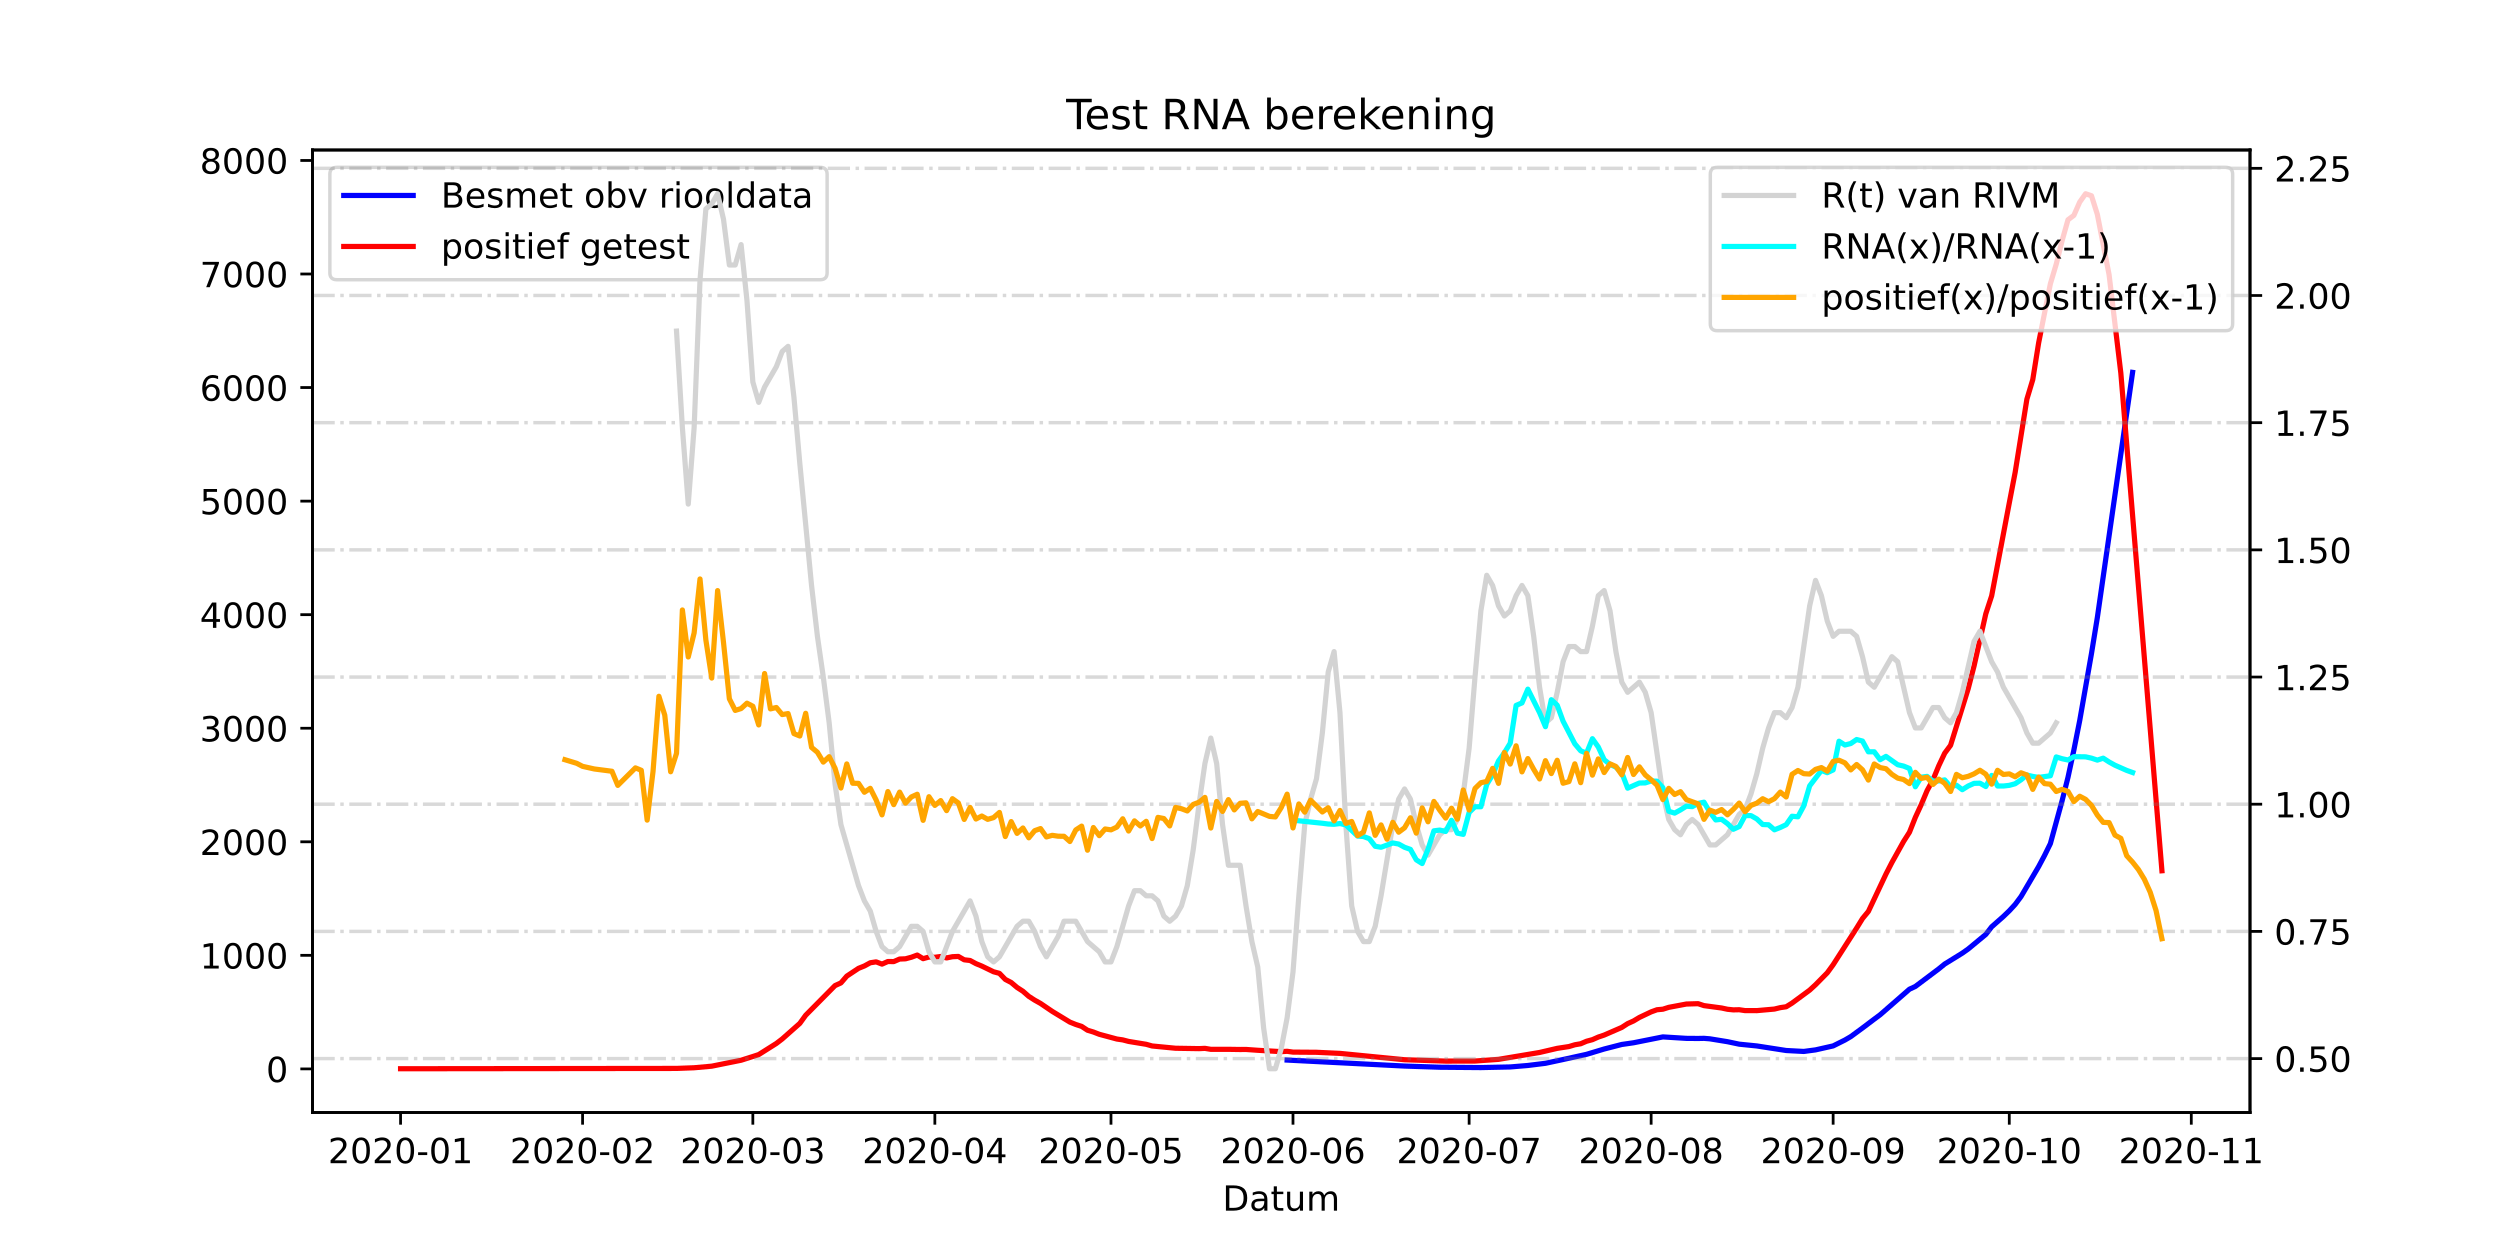 <?xml version="1.0" encoding="utf-8" standalone="no"?>
<!DOCTYPE svg PUBLIC "-//W3C//DTD SVG 1.1//EN"
  "http://www.w3.org/Graphics/SVG/1.1/DTD/svg11.dtd">
<!-- Created with matplotlib (https://matplotlib.org/) -->
<svg height="360pt" version="1.1" viewBox="0 0 720 360" width="720pt" xmlns="http://www.w3.org/2000/svg" xmlns:xlink="http://www.w3.org/1999/xlink">
 <defs>
  <style type="text/css">*{stroke-linecap:butt;stroke-linejoin:round;}</style>
 </defs>
 <g id="figure_1">
  <g id="patch_1">
   <path d="M 0 360 
L 720 360 
L 720 0 
L 0 0 
z
" style="fill:#ffffff;"/>
  </g>
  <g id="axes_1">
   <g id="patch_2">
    <path d="M 90 320.4 
L 648 320.4 
L 648 43.2 
L 90 43.2 
z
" style="fill:#ffffff;"/>
   </g>
   <g id="matplotlib.axis_1">
    <g id="xtick_1">
     <g id="line2d_1">
      <defs>
       <path d="M 0 0 
L 0 3.5 
" id="m1cd07c098f" style="stroke:#000000;stroke-width:0.8;"/>
      </defs>
      <g>
       <use style="stroke:#000000;stroke-width:0.8;" x="115.364" xlink:href="#m1cd07c098f" y="320.4"/>
      </g>
     </g>
     <g id="text_1">
      <!-- 2020-01 -->
      <g transform="translate(94.472 334.998)scale(0.1 -0.1)">
       <defs>
        <path d="M 19.188 8.297 
L 53.609 8.297 
L 53.609 0 
L 7.328 0 
L 7.328 8.297 
Q 12.938 14.109 22.625 23.891 
Q 32.328 33.688 34.812 36.531 
Q 39.547 41.844 41.422 45.531 
Q 43.312 49.219 43.312 52.781 
Q 43.312 58.594 39.234 62.25 
Q 35.156 65.922 28.609 65.922 
Q 23.969 65.922 18.812 64.312 
Q 13.672 62.703 7.812 59.422 
L 7.812 69.391 
Q 13.766 71.781 18.938 73 
Q 24.125 74.219 28.422 74.219 
Q 39.75 74.219 46.484 68.547 
Q 53.219 62.891 53.219 53.422 
Q 53.219 48.922 51.531 44.891 
Q 49.859 40.875 45.406 35.406 
Q 44.188 33.984 37.641 27.219 
Q 31.109 20.453 19.188 8.297 
z
" id="DejaVuSans-50"/>
        <path d="M 31.781 66.406 
Q 24.172 66.406 20.328 58.906 
Q 16.5 51.422 16.5 36.375 
Q 16.5 21.391 20.328 13.891 
Q 24.172 6.391 31.781 6.391 
Q 39.453 6.391 43.281 13.891 
Q 47.125 21.391 47.125 36.375 
Q 47.125 51.422 43.281 58.906 
Q 39.453 66.406 31.781 66.406 
z
M 31.781 74.219 
Q 44.047 74.219 50.516 64.516 
Q 56.984 54.828 56.984 36.375 
Q 56.984 17.969 50.516 8.266 
Q 44.047 -1.422 31.781 -1.422 
Q 19.531 -1.422 13.062 8.266 
Q 6.594 17.969 6.594 36.375 
Q 6.594 54.828 13.062 64.516 
Q 19.531 74.219 31.781 74.219 
z
" id="DejaVuSans-48"/>
        <path d="M 4.891 31.391 
L 31.203 31.391 
L 31.203 23.391 
L 4.891 23.391 
z
" id="DejaVuSans-45"/>
        <path d="M 12.406 8.297 
L 28.516 8.297 
L 28.516 63.922 
L 10.984 60.406 
L 10.984 69.391 
L 28.422 72.906 
L 38.281 72.906 
L 38.281 8.297 
L 54.391 8.297 
L 54.391 0 
L 12.406 0 
z
" id="DejaVuSans-49"/>
       </defs>
       <use xlink:href="#DejaVuSans-50"/>
       <use x="63.623" xlink:href="#DejaVuSans-48"/>
       <use x="127.246" xlink:href="#DejaVuSans-50"/>
       <use x="190.869" xlink:href="#DejaVuSans-48"/>
       <use x="254.492" xlink:href="#DejaVuSans-45"/>
       <use x="290.576" xlink:href="#DejaVuSans-48"/>
       <use x="354.199" xlink:href="#DejaVuSans-49"/>
      </g>
     </g>
    </g>
    <g id="xtick_2">
     <g id="line2d_2">
      <g>
       <use style="stroke:#000000;stroke-width:0.8;" x="167.782" xlink:href="#m1cd07c098f" y="320.4"/>
      </g>
     </g>
     <g id="text_2">
      <!-- 2020-02 -->
      <g transform="translate(146.89 334.998)scale(0.1 -0.1)">
       <use xlink:href="#DejaVuSans-50"/>
       <use x="63.623" xlink:href="#DejaVuSans-48"/>
       <use x="127.246" xlink:href="#DejaVuSans-50"/>
       <use x="190.869" xlink:href="#DejaVuSans-48"/>
       <use x="254.492" xlink:href="#DejaVuSans-45"/>
       <use x="290.576" xlink:href="#DejaVuSans-48"/>
       <use x="354.199" xlink:href="#DejaVuSans-50"/>
      </g>
     </g>
    </g>
    <g id="xtick_3">
     <g id="line2d_3">
      <g>
       <use style="stroke:#000000;stroke-width:0.8;" x="216.818" xlink:href="#m1cd07c098f" y="320.4"/>
      </g>
     </g>
     <g id="text_3">
      <!-- 2020-03 -->
      <g transform="translate(195.927 334.998)scale(0.1 -0.1)">
       <defs>
        <path d="M 40.578 39.312 
Q 47.656 37.797 51.625 33 
Q 55.609 28.219 55.609 21.188 
Q 55.609 10.406 48.188 4.484 
Q 40.766 -1.422 27.094 -1.422 
Q 22.516 -1.422 17.656 -0.516 
Q 12.797 0.391 7.625 2.203 
L 7.625 11.719 
Q 11.719 9.328 16.594 8.109 
Q 21.484 6.891 26.812 6.891 
Q 36.078 6.891 40.938 10.547 
Q 45.797 14.203 45.797 21.188 
Q 45.797 27.641 41.281 31.266 
Q 36.766 34.906 28.719 34.906 
L 20.219 34.906 
L 20.219 43.016 
L 29.109 43.016 
Q 36.375 43.016 40.234 45.922 
Q 44.094 48.828 44.094 54.297 
Q 44.094 59.906 40.109 62.906 
Q 36.141 65.922 28.719 65.922 
Q 24.656 65.922 20.016 65.031 
Q 15.375 64.156 9.812 62.312 
L 9.812 71.094 
Q 15.438 72.656 20.344 73.438 
Q 25.25 74.219 29.594 74.219 
Q 40.828 74.219 47.359 69.109 
Q 53.906 64.016 53.906 55.328 
Q 53.906 49.266 50.438 45.094 
Q 46.969 40.922 40.578 39.312 
z
" id="DejaVuSans-51"/>
       </defs>
       <use xlink:href="#DejaVuSans-50"/>
       <use x="63.623" xlink:href="#DejaVuSans-48"/>
       <use x="127.246" xlink:href="#DejaVuSans-50"/>
       <use x="190.869" xlink:href="#DejaVuSans-48"/>
       <use x="254.492" xlink:href="#DejaVuSans-45"/>
       <use x="290.576" xlink:href="#DejaVuSans-48"/>
       <use x="354.199" xlink:href="#DejaVuSans-51"/>
      </g>
     </g>
    </g>
    <g id="xtick_4">
     <g id="line2d_4">
      <g>
       <use style="stroke:#000000;stroke-width:0.8;" x="269.236" xlink:href="#m1cd07c098f" y="320.4"/>
      </g>
     </g>
     <g id="text_4">
      <!-- 2020-04 -->
      <g transform="translate(248.345 334.998)scale(0.1 -0.1)">
       <defs>
        <path d="M 37.797 64.312 
L 12.891 25.391 
L 37.797 25.391 
z
M 35.203 72.906 
L 47.609 72.906 
L 47.609 25.391 
L 58.016 25.391 
L 58.016 17.188 
L 47.609 17.188 
L 47.609 0 
L 37.797 0 
L 37.797 17.188 
L 4.891 17.188 
L 4.891 26.703 
z
" id="DejaVuSans-52"/>
       </defs>
       <use xlink:href="#DejaVuSans-50"/>
       <use x="63.623" xlink:href="#DejaVuSans-48"/>
       <use x="127.246" xlink:href="#DejaVuSans-50"/>
       <use x="190.869" xlink:href="#DejaVuSans-48"/>
       <use x="254.492" xlink:href="#DejaVuSans-45"/>
       <use x="290.576" xlink:href="#DejaVuSans-48"/>
       <use x="354.199" xlink:href="#DejaVuSans-52"/>
      </g>
     </g>
    </g>
    <g id="xtick_5">
     <g id="line2d_5">
      <g>
       <use style="stroke:#000000;stroke-width:0.8;" x="319.964" xlink:href="#m1cd07c098f" y="320.4"/>
      </g>
     </g>
     <g id="text_5">
      <!-- 2020-05 -->
      <g transform="translate(299.072 334.998)scale(0.1 -0.1)">
       <defs>
        <path d="M 10.797 72.906 
L 49.516 72.906 
L 49.516 64.594 
L 19.828 64.594 
L 19.828 46.734 
Q 21.969 47.469 24.109 47.828 
Q 26.266 48.188 28.422 48.188 
Q 40.625 48.188 47.75 41.5 
Q 54.891 34.812 54.891 23.391 
Q 54.891 11.625 47.562 5.094 
Q 40.234 -1.422 26.906 -1.422 
Q 22.312 -1.422 17.547 -0.641 
Q 12.797 0.141 7.719 1.703 
L 7.719 11.625 
Q 12.109 9.234 16.797 8.062 
Q 21.484 6.891 26.703 6.891 
Q 35.156 6.891 40.078 11.328 
Q 45.016 15.766 45.016 23.391 
Q 45.016 31 40.078 35.438 
Q 35.156 39.891 26.703 39.891 
Q 22.75 39.891 18.812 39.016 
Q 14.891 38.141 10.797 36.281 
z
" id="DejaVuSans-53"/>
       </defs>
       <use xlink:href="#DejaVuSans-50"/>
       <use x="63.623" xlink:href="#DejaVuSans-48"/>
       <use x="127.246" xlink:href="#DejaVuSans-50"/>
       <use x="190.869" xlink:href="#DejaVuSans-48"/>
       <use x="254.492" xlink:href="#DejaVuSans-45"/>
       <use x="290.576" xlink:href="#DejaVuSans-48"/>
       <use x="354.199" xlink:href="#DejaVuSans-53"/>
      </g>
     </g>
    </g>
    <g id="xtick_6">
     <g id="line2d_6">
      <g>
       <use style="stroke:#000000;stroke-width:0.8;" x="372.382" xlink:href="#m1cd07c098f" y="320.4"/>
      </g>
     </g>
     <g id="text_6">
      <!-- 2020-06 -->
      <g transform="translate(351.49 334.998)scale(0.1 -0.1)">
       <defs>
        <path d="M 33.016 40.375 
Q 26.375 40.375 22.484 35.828 
Q 18.609 31.297 18.609 23.391 
Q 18.609 15.531 22.484 10.953 
Q 26.375 6.391 33.016 6.391 
Q 39.656 6.391 43.531 10.953 
Q 47.406 15.531 47.406 23.391 
Q 47.406 31.297 43.531 35.828 
Q 39.656 40.375 33.016 40.375 
z
M 52.594 71.297 
L 52.594 62.312 
Q 48.875 64.062 45.094 64.984 
Q 41.312 65.922 37.594 65.922 
Q 27.828 65.922 22.672 59.328 
Q 17.531 52.734 16.797 39.406 
Q 19.672 43.656 24.016 45.922 
Q 28.375 48.188 33.594 48.188 
Q 44.578 48.188 50.953 41.516 
Q 57.328 34.859 57.328 23.391 
Q 57.328 12.156 50.688 5.359 
Q 44.047 -1.422 33.016 -1.422 
Q 20.359 -1.422 13.672 8.266 
Q 6.984 17.969 6.984 36.375 
Q 6.984 53.656 15.188 63.938 
Q 23.391 74.219 37.203 74.219 
Q 40.922 74.219 44.703 73.484 
Q 48.484 72.75 52.594 71.297 
z
" id="DejaVuSans-54"/>
       </defs>
       <use xlink:href="#DejaVuSans-50"/>
       <use x="63.623" xlink:href="#DejaVuSans-48"/>
       <use x="127.246" xlink:href="#DejaVuSans-50"/>
       <use x="190.869" xlink:href="#DejaVuSans-48"/>
       <use x="254.492" xlink:href="#DejaVuSans-45"/>
       <use x="290.576" xlink:href="#DejaVuSans-48"/>
       <use x="354.199" xlink:href="#DejaVuSans-54"/>
      </g>
     </g>
    </g>
    <g id="xtick_7">
     <g id="line2d_7">
      <g>
       <use style="stroke:#000000;stroke-width:0.8;" x="423.109" xlink:href="#m1cd07c098f" y="320.4"/>
      </g>
     </g>
     <g id="text_7">
      <!-- 2020-07 -->
      <g transform="translate(402.218 334.998)scale(0.1 -0.1)">
       <defs>
        <path d="M 8.203 72.906 
L 55.078 72.906 
L 55.078 68.703 
L 28.609 0 
L 18.312 0 
L 43.219 64.594 
L 8.203 64.594 
z
" id="DejaVuSans-55"/>
       </defs>
       <use xlink:href="#DejaVuSans-50"/>
       <use x="63.623" xlink:href="#DejaVuSans-48"/>
       <use x="127.246" xlink:href="#DejaVuSans-50"/>
       <use x="190.869" xlink:href="#DejaVuSans-48"/>
       <use x="254.492" xlink:href="#DejaVuSans-45"/>
       <use x="290.576" xlink:href="#DejaVuSans-48"/>
       <use x="354.199" xlink:href="#DejaVuSans-55"/>
      </g>
     </g>
    </g>
    <g id="xtick_8">
     <g id="line2d_8">
      <g>
       <use style="stroke:#000000;stroke-width:0.8;" x="475.527" xlink:href="#m1cd07c098f" y="320.4"/>
      </g>
     </g>
     <g id="text_8">
      <!-- 2020-08 -->
      <g transform="translate(454.636 334.998)scale(0.1 -0.1)">
       <defs>
        <path d="M 31.781 34.625 
Q 24.75 34.625 20.719 30.859 
Q 16.703 27.094 16.703 20.516 
Q 16.703 13.922 20.719 10.156 
Q 24.75 6.391 31.781 6.391 
Q 38.812 6.391 42.859 10.172 
Q 46.922 13.969 46.922 20.516 
Q 46.922 27.094 42.891 30.859 
Q 38.875 34.625 31.781 34.625 
z
M 21.922 38.812 
Q 15.578 40.375 12.031 44.719 
Q 8.5 49.078 8.5 55.328 
Q 8.5 64.062 14.719 69.141 
Q 20.953 74.219 31.781 74.219 
Q 42.672 74.219 48.875 69.141 
Q 55.078 64.062 55.078 55.328 
Q 55.078 49.078 51.531 44.719 
Q 48 40.375 41.703 38.812 
Q 48.828 37.156 52.797 32.312 
Q 56.781 27.484 56.781 20.516 
Q 56.781 9.906 50.312 4.234 
Q 43.844 -1.422 31.781 -1.422 
Q 19.734 -1.422 13.25 4.234 
Q 6.781 9.906 6.781 20.516 
Q 6.781 27.484 10.781 32.312 
Q 14.797 37.156 21.922 38.812 
z
M 18.312 54.391 
Q 18.312 48.734 21.844 45.562 
Q 25.391 42.391 31.781 42.391 
Q 38.141 42.391 41.719 45.562 
Q 45.312 48.734 45.312 54.391 
Q 45.312 60.062 41.719 63.234 
Q 38.141 66.406 31.781 66.406 
Q 25.391 66.406 21.844 63.234 
Q 18.312 60.062 18.312 54.391 
z
" id="DejaVuSans-56"/>
       </defs>
       <use xlink:href="#DejaVuSans-50"/>
       <use x="63.623" xlink:href="#DejaVuSans-48"/>
       <use x="127.246" xlink:href="#DejaVuSans-50"/>
       <use x="190.869" xlink:href="#DejaVuSans-48"/>
       <use x="254.492" xlink:href="#DejaVuSans-45"/>
       <use x="290.576" xlink:href="#DejaVuSans-48"/>
       <use x="354.199" xlink:href="#DejaVuSans-56"/>
      </g>
     </g>
    </g>
    <g id="xtick_9">
     <g id="line2d_9">
      <g>
       <use style="stroke:#000000;stroke-width:0.8;" x="527.945" xlink:href="#m1cd07c098f" y="320.4"/>
      </g>
     </g>
     <g id="text_9">
      <!-- 2020-09 -->
      <g transform="translate(507.054 334.998)scale(0.1 -0.1)">
       <defs>
        <path d="M 10.984 1.516 
L 10.984 10.5 
Q 14.703 8.734 18.5 7.812 
Q 22.312 6.891 25.984 6.891 
Q 35.75 6.891 40.891 13.453 
Q 46.047 20.016 46.781 33.406 
Q 43.953 29.203 39.594 26.953 
Q 35.25 24.703 29.984 24.703 
Q 19.047 24.703 12.672 31.312 
Q 6.297 37.938 6.297 49.422 
Q 6.297 60.641 12.938 67.422 
Q 19.578 74.219 30.609 74.219 
Q 43.266 74.219 49.922 64.516 
Q 56.594 54.828 56.594 36.375 
Q 56.594 19.141 48.406 8.859 
Q 40.234 -1.422 26.422 -1.422 
Q 22.703 -1.422 18.891 -0.688 
Q 15.094 0.047 10.984 1.516 
z
M 30.609 32.422 
Q 37.25 32.422 41.125 36.953 
Q 45.016 41.5 45.016 49.422 
Q 45.016 57.281 41.125 61.844 
Q 37.25 66.406 30.609 66.406 
Q 23.969 66.406 20.094 61.844 
Q 16.219 57.281 16.219 49.422 
Q 16.219 41.5 20.094 36.953 
Q 23.969 32.422 30.609 32.422 
z
" id="DejaVuSans-57"/>
       </defs>
       <use xlink:href="#DejaVuSans-50"/>
       <use x="63.623" xlink:href="#DejaVuSans-48"/>
       <use x="127.246" xlink:href="#DejaVuSans-50"/>
       <use x="190.869" xlink:href="#DejaVuSans-48"/>
       <use x="254.492" xlink:href="#DejaVuSans-45"/>
       <use x="290.576" xlink:href="#DejaVuSans-48"/>
       <use x="354.199" xlink:href="#DejaVuSans-57"/>
      </g>
     </g>
    </g>
    <g id="xtick_10">
     <g id="line2d_10">
      <g>
       <use style="stroke:#000000;stroke-width:0.8;" x="578.673" xlink:href="#m1cd07c098f" y="320.4"/>
      </g>
     </g>
     <g id="text_10">
      <!-- 2020-10 -->
      <g transform="translate(557.781 334.998)scale(0.1 -0.1)">
       <use xlink:href="#DejaVuSans-50"/>
       <use x="63.623" xlink:href="#DejaVuSans-48"/>
       <use x="127.246" xlink:href="#DejaVuSans-50"/>
       <use x="190.869" xlink:href="#DejaVuSans-48"/>
       <use x="254.492" xlink:href="#DejaVuSans-45"/>
       <use x="290.576" xlink:href="#DejaVuSans-49"/>
       <use x="354.199" xlink:href="#DejaVuSans-48"/>
      </g>
     </g>
    </g>
    <g id="xtick_11">
     <g id="line2d_11">
      <g>
       <use style="stroke:#000000;stroke-width:0.8;" x="631.091" xlink:href="#m1cd07c098f" y="320.4"/>
      </g>
     </g>
     <g id="text_11">
      <!-- 2020-11 -->
      <g transform="translate(610.2 334.998)scale(0.1 -0.1)">
       <use xlink:href="#DejaVuSans-50"/>
       <use x="63.623" xlink:href="#DejaVuSans-48"/>
       <use x="127.246" xlink:href="#DejaVuSans-50"/>
       <use x="190.869" xlink:href="#DejaVuSans-48"/>
       <use x="254.492" xlink:href="#DejaVuSans-45"/>
       <use x="290.576" xlink:href="#DejaVuSans-49"/>
       <use x="354.199" xlink:href="#DejaVuSans-49"/>
      </g>
     </g>
    </g>
    <g id="text_12">
     <!-- Datum -->
     <g transform="translate(352.087 348.677)scale(0.1 -0.1)">
      <defs>
       <path d="M 19.672 64.797 
L 19.672 8.109 
L 31.594 8.109 
Q 46.688 8.109 53.688 14.938 
Q 60.688 21.781 60.688 36.531 
Q 60.688 51.172 53.688 57.984 
Q 46.688 64.797 31.594 64.797 
z
M 9.812 72.906 
L 30.078 72.906 
Q 51.266 72.906 61.172 64.094 
Q 71.094 55.281 71.094 36.531 
Q 71.094 17.672 61.125 8.828 
Q 51.172 0 30.078 0 
L 9.812 0 
z
" id="DejaVuSans-68"/>
       <path d="M 34.281 27.484 
Q 23.391 27.484 19.188 25 
Q 14.984 22.516 14.984 16.5 
Q 14.984 11.719 18.141 8.906 
Q 21.297 6.109 26.703 6.109 
Q 34.188 6.109 38.703 11.406 
Q 43.219 16.703 43.219 25.484 
L 43.219 27.484 
z
M 52.203 31.203 
L 52.203 0 
L 43.219 0 
L 43.219 8.297 
Q 40.141 3.328 35.547 0.953 
Q 30.953 -1.422 24.312 -1.422 
Q 15.922 -1.422 10.953 3.297 
Q 6 8.016 6 15.922 
Q 6 25.141 12.172 29.828 
Q 18.359 34.516 30.609 34.516 
L 43.219 34.516 
L 43.219 35.406 
Q 43.219 41.609 39.141 45 
Q 35.062 48.391 27.688 48.391 
Q 23 48.391 18.547 47.266 
Q 14.109 46.141 10.016 43.891 
L 10.016 52.203 
Q 14.938 54.109 19.578 55.047 
Q 24.219 56 28.609 56 
Q 40.484 56 46.344 49.844 
Q 52.203 43.703 52.203 31.203 
z
" id="DejaVuSans-97"/>
       <path d="M 18.312 70.219 
L 18.312 54.688 
L 36.812 54.688 
L 36.812 47.703 
L 18.312 47.703 
L 18.312 18.016 
Q 18.312 11.328 20.141 9.422 
Q 21.969 7.516 27.594 7.516 
L 36.812 7.516 
L 36.812 0 
L 27.594 0 
Q 17.188 0 13.234 3.875 
Q 9.281 7.766 9.281 18.016 
L 9.281 47.703 
L 2.688 47.703 
L 2.688 54.688 
L 9.281 54.688 
L 9.281 70.219 
z
" id="DejaVuSans-116"/>
       <path d="M 8.5 21.578 
L 8.5 54.688 
L 17.484 54.688 
L 17.484 21.922 
Q 17.484 14.156 20.5 10.266 
Q 23.531 6.391 29.594 6.391 
Q 36.859 6.391 41.078 11.031 
Q 45.312 15.672 45.312 23.688 
L 45.312 54.688 
L 54.297 54.688 
L 54.297 0 
L 45.312 0 
L 45.312 8.406 
Q 42.047 3.422 37.719 1 
Q 33.406 -1.422 27.688 -1.422 
Q 18.266 -1.422 13.375 4.438 
Q 8.5 10.297 8.5 21.578 
z
M 31.109 56 
z
" id="DejaVuSans-117"/>
       <path d="M 52 44.188 
Q 55.375 50.25 60.062 53.125 
Q 64.75 56 71.094 56 
Q 79.641 56 84.281 50.016 
Q 88.922 44.047 88.922 33.016 
L 88.922 0 
L 79.891 0 
L 79.891 32.719 
Q 79.891 40.578 77.094 44.375 
Q 74.312 48.188 68.609 48.188 
Q 61.625 48.188 57.562 43.547 
Q 53.516 38.922 53.516 30.906 
L 53.516 0 
L 44.484 0 
L 44.484 32.719 
Q 44.484 40.625 41.703 44.406 
Q 38.922 48.188 33.109 48.188 
Q 26.219 48.188 22.156 43.531 
Q 18.109 38.875 18.109 30.906 
L 18.109 0 
L 9.078 0 
L 9.078 54.688 
L 18.109 54.688 
L 18.109 46.188 
Q 21.188 51.219 25.484 53.609 
Q 29.781 56 35.688 56 
Q 41.656 56 45.828 52.969 
Q 50 49.953 52 44.188 
z
" id="DejaVuSans-109"/>
      </defs>
      <use xlink:href="#DejaVuSans-68"/>
      <use x="77.002" xlink:href="#DejaVuSans-97"/>
      <use x="138.281" xlink:href="#DejaVuSans-116"/>
      <use x="177.49" xlink:href="#DejaVuSans-117"/>
      <use x="240.869" xlink:href="#DejaVuSans-109"/>
     </g>
    </g>
   </g>
   <g id="matplotlib.axis_2">
    <g id="ytick_1">
     <g id="line2d_12">
      <defs>
       <path d="M 0 0 
L -3.5 0 
" id="m23233deae3" style="stroke:#000000;stroke-width:0.8;"/>
      </defs>
      <g>
       <use style="stroke:#000000;stroke-width:0.8;" x="90" xlink:href="#m23233deae3" y="307.843"/>
      </g>
     </g>
     <g id="text_13">
      <!-- 0 -->
      <g transform="translate(76.638 311.642)scale(0.1 -0.1)">
       <use xlink:href="#DejaVuSans-48"/>
      </g>
     </g>
    </g>
    <g id="ytick_2">
     <g id="line2d_13">
      <g>
       <use style="stroke:#000000;stroke-width:0.8;" x="90" xlink:href="#m23233deae3" y="275.139"/>
      </g>
     </g>
     <g id="text_14">
      <!-- 1000 -->
      <g transform="translate(57.55 278.938)scale(0.1 -0.1)">
       <use xlink:href="#DejaVuSans-49"/>
       <use x="63.623" xlink:href="#DejaVuSans-48"/>
       <use x="127.246" xlink:href="#DejaVuSans-48"/>
       <use x="190.869" xlink:href="#DejaVuSans-48"/>
      </g>
     </g>
    </g>
    <g id="ytick_3">
     <g id="line2d_14">
      <g>
       <use style="stroke:#000000;stroke-width:0.8;" x="90" xlink:href="#m23233deae3" y="242.434"/>
      </g>
     </g>
     <g id="text_15">
      <!-- 2000 -->
      <g transform="translate(57.55 246.233)scale(0.1 -0.1)">
       <use xlink:href="#DejaVuSans-50"/>
       <use x="63.623" xlink:href="#DejaVuSans-48"/>
       <use x="127.246" xlink:href="#DejaVuSans-48"/>
       <use x="190.869" xlink:href="#DejaVuSans-48"/>
      </g>
     </g>
    </g>
    <g id="ytick_4">
     <g id="line2d_15">
      <g>
       <use style="stroke:#000000;stroke-width:0.8;" x="90" xlink:href="#m23233deae3" y="209.73"/>
      </g>
     </g>
     <g id="text_16">
      <!-- 3000 -->
      <g transform="translate(57.55 213.529)scale(0.1 -0.1)">
       <use xlink:href="#DejaVuSans-51"/>
       <use x="63.623" xlink:href="#DejaVuSans-48"/>
       <use x="127.246" xlink:href="#DejaVuSans-48"/>
       <use x="190.869" xlink:href="#DejaVuSans-48"/>
      </g>
     </g>
    </g>
    <g id="ytick_5">
     <g id="line2d_16">
      <g>
       <use style="stroke:#000000;stroke-width:0.8;" x="90" xlink:href="#m23233deae3" y="177.025"/>
      </g>
     </g>
     <g id="text_17">
      <!-- 4000 -->
      <g transform="translate(57.55 180.825)scale(0.1 -0.1)">
       <use xlink:href="#DejaVuSans-52"/>
       <use x="63.623" xlink:href="#DejaVuSans-48"/>
       <use x="127.246" xlink:href="#DejaVuSans-48"/>
       <use x="190.869" xlink:href="#DejaVuSans-48"/>
      </g>
     </g>
    </g>
    <g id="ytick_6">
     <g id="line2d_17">
      <g>
       <use style="stroke:#000000;stroke-width:0.8;" x="90" xlink:href="#m23233deae3" y="144.321"/>
      </g>
     </g>
     <g id="text_18">
      <!-- 5000 -->
      <g transform="translate(57.55 148.12)scale(0.1 -0.1)">
       <use xlink:href="#DejaVuSans-53"/>
       <use x="63.623" xlink:href="#DejaVuSans-48"/>
       <use x="127.246" xlink:href="#DejaVuSans-48"/>
       <use x="190.869" xlink:href="#DejaVuSans-48"/>
      </g>
     </g>
    </g>
    <g id="ytick_7">
     <g id="line2d_18">
      <g>
       <use style="stroke:#000000;stroke-width:0.8;" x="90" xlink:href="#m23233deae3" y="111.616"/>
      </g>
     </g>
     <g id="text_19">
      <!-- 6000 -->
      <g transform="translate(57.55 115.416)scale(0.1 -0.1)">
       <use xlink:href="#DejaVuSans-54"/>
       <use x="63.623" xlink:href="#DejaVuSans-48"/>
       <use x="127.246" xlink:href="#DejaVuSans-48"/>
       <use x="190.869" xlink:href="#DejaVuSans-48"/>
      </g>
     </g>
    </g>
    <g id="ytick_8">
     <g id="line2d_19">
      <g>
       <use style="stroke:#000000;stroke-width:0.8;" x="90" xlink:href="#m23233deae3" y="78.912"/>
      </g>
     </g>
     <g id="text_20">
      <!-- 7000 -->
      <g transform="translate(57.55 82.711)scale(0.1 -0.1)">
       <use xlink:href="#DejaVuSans-55"/>
       <use x="63.623" xlink:href="#DejaVuSans-48"/>
       <use x="127.246" xlink:href="#DejaVuSans-48"/>
       <use x="190.869" xlink:href="#DejaVuSans-48"/>
      </g>
     </g>
    </g>
    <g id="ytick_9">
     <g id="line2d_20">
      <g>
       <use style="stroke:#000000;stroke-width:0.8;" x="90" xlink:href="#m23233deae3" y="46.208"/>
      </g>
     </g>
     <g id="text_21">
      <!-- 8000 -->
      <g transform="translate(57.55 50.007)scale(0.1 -0.1)">
       <use xlink:href="#DejaVuSans-56"/>
       <use x="63.623" xlink:href="#DejaVuSans-48"/>
       <use x="127.246" xlink:href="#DejaVuSans-48"/>
       <use x="190.869" xlink:href="#DejaVuSans-48"/>
      </g>
     </g>
    </g>
   </g>
   <g id="line2d_21">
    <path clip-path="url(#p6a8a2f1598)" d="M 370.691 305.298 
L 396.055 306.592 
L 404.509 307.023 
L 414.655 307.361 
L 426.491 307.461 
L 434.945 307.281 
L 440.018 306.857 
L 445.091 306.229 
L 450.164 305.14 
L 456.927 303.648 
L 462 302.115 
L 467.073 300.807 
L 470.455 300.319 
L 475.527 299.304 
L 478.909 298.628 
L 485.673 299.05 
L 489.055 299.078 
L 490.745 299.043 
L 492.436 299.18 
L 497.509 300.007 
L 500.891 300.721 
L 505.964 301.233 
L 514.418 302.546 
L 519.491 302.816 
L 522.873 302.367 
L 527.945 301.223 
L 531.327 299.537 
L 533.018 298.547 
L 536.4 296.064 
L 539.782 293.512 
L 541.473 292.258 
L 549.927 284.889 
L 551.618 284.103 
L 558.382 279.017 
L 560.073 277.639 
L 565.145 274.507 
L 566.836 273.313 
L 571.909 269.112 
L 573.6 266.921 
L 576.982 263.939 
L 578.673 262.311 
L 580.364 260.48 
L 582.055 258.207 
L 587.127 249.574 
L 588.818 246.393 
L 590.509 242.957 
L 593.891 230.587 
L 595.582 223.872 
L 597.273 216.023 
L 598.964 207.491 
L 602.345 188.216 
L 604.036 177.844 
L 614.182 107.245 
L 614.182 107.245 
" style="fill:none;stroke:#0000ff;stroke-linecap:square;stroke-width:1.5;"/>
   </g>
   <g id="line2d_22">
    <path clip-path="url(#p6a8a2f1598)" d="M 115.364 307.8 
L 194.836 307.705 
L 199.909 307.514 
L 204.982 307.058 
L 213.436 305.348 
L 216.818 304.276 
L 218.509 303.72 
L 223.582 300.52 
L 225.273 299.229 
L 230.345 294.736 
L 232.036 292.394 
L 240.491 283.848 
L 242.182 283.083 
L 243.873 281.124 
L 247.255 278.882 
L 248.945 278.2 
L 250.636 277.275 
L 252.327 277.02 
L 254.018 277.664 
L 255.709 276.915 
L 257.4 276.94 
L 259.091 276.205 
L 260.782 276.137 
L 262.473 275.685 
L 264.164 275.056 
L 265.855 276.095 
L 267.545 275.627 
L 269.236 275.702 
L 270.927 275.473 
L 272.618 275.881 
L 274.309 275.534 
L 276 275.453 
L 277.691 276.422 
L 279.382 276.62 
L 281.073 277.529 
L 282.764 278.233 
L 286.145 279.871 
L 287.836 280.324 
L 289.527 282.072 
L 291.218 282.953 
L 292.909 284.379 
L 294.6 285.476 
L 296.291 286.953 
L 297.982 288.039 
L 299.673 288.988 
L 303.055 291.28 
L 308.127 294.366 
L 309.818 295.048 
L 311.509 295.599 
L 313.2 296.706 
L 314.891 297.217 
L 316.582 297.873 
L 321.655 299.242 
L 323.345 299.488 
L 325.036 299.929 
L 330.109 300.761 
L 331.8 301.239 
L 338.564 301.896 
L 345.327 302.007 
L 347.018 301.929 
L 348.709 302.205 
L 353.782 302.205 
L 357.164 302.258 
L 358.855 302.243 
L 362.236 302.482 
L 369 302.872 
L 370.691 302.774 
L 372.382 303.01 
L 379.145 303.061 
L 385.909 303.375 
L 404.509 305.204 
L 416.345 305.599 
L 424.8 305.579 
L 431.564 305.096 
L 443.4 303.111 
L 448.473 301.926 
L 451.855 301.408 
L 453.545 300.897 
L 455.236 300.603 
L 456.927 299.878 
L 458.618 299.423 
L 460.309 298.673 
L 462 298.102 
L 467.073 295.898 
L 468.764 294.802 
L 470.455 294.039 
L 472.145 293.025 
L 475.527 291.42 
L 477.218 290.807 
L 478.909 290.651 
L 480.6 290.115 
L 485.673 289.161 
L 489.055 289.061 
L 490.745 289.619 
L 495.818 290.303 
L 497.509 290.668 
L 499.2 290.842 
L 500.891 290.804 
L 502.582 291.056 
L 505.964 291.061 
L 511.036 290.61 
L 512.727 290.2 
L 514.418 289.949 
L 516.109 288.897 
L 521.182 285.159 
L 522.873 283.604 
L 526.255 280.17 
L 527.945 277.843 
L 534.709 267.285 
L 536.4 264.542 
L 538.091 262.487 
L 543.164 251.715 
L 544.855 248.417 
L 548.236 242.339 
L 549.927 239.682 
L 551.618 235.413 
L 553.309 231.74 
L 555 227.71 
L 556.691 224.6 
L 558.382 220.502 
L 560.073 216.922 
L 561.764 214.646 
L 566.836 198.356 
L 568.527 191.823 
L 571.909 176.774 
L 573.6 171.601 
L 578.673 144.849 
L 580.364 136.049 
L 583.745 114.962 
L 585.436 109.335 
L 587.127 98.759 
L 590.509 81.732 
L 592.2 76.064 
L 593.891 69.299 
L 595.582 63.302 
L 597.273 62.036 
L 598.964 58.187 
L 600.655 55.8 
L 602.345 56.379 
L 604.036 61.757 
L 607.418 79.123 
L 610.8 107.443 
L 622.636 250.782 
L 622.636 250.782 
" style="fill:none;stroke:#ff0000;stroke-linecap:square;stroke-width:1.5;"/>
   </g>
   <g id="patch_3">
    <path d="M 90 320.4 
L 90 43.2 
" style="fill:none;stroke:#000000;stroke-linecap:square;stroke-linejoin:miter;stroke-width:0.8;"/>
   </g>
   <g id="patch_4">
    <path d="M 648 320.4 
L 648 43.2 
" style="fill:none;stroke:#000000;stroke-linecap:square;stroke-linejoin:miter;stroke-width:0.8;"/>
   </g>
   <g id="patch_5">
    <path d="M 90 320.4 
L 648 320.4 
" style="fill:none;stroke:#000000;stroke-linecap:square;stroke-linejoin:miter;stroke-width:0.8;"/>
   </g>
   <g id="patch_6">
    <path d="M 90 43.2 
L 648 43.2 
" style="fill:none;stroke:#000000;stroke-linecap:square;stroke-linejoin:miter;stroke-width:0.8;"/>
   </g>
   <g id="legend_1">
    <g id="patch_7">
     <path d="M 97 80.556 
L 236.209 80.556 
Q 238.209 80.556 238.209 78.556 
L 238.209 50.2 
Q 238.209 48.2 236.209 48.2 
L 97 48.2 
Q 95 48.2 95 50.2 
L 95 78.556 
Q 95 80.556 97 80.556 
z
" style="fill:#ffffff;opacity:0.8;stroke:#cccccc;stroke-linejoin:miter;"/>
    </g>
    <g id="line2d_23">
     <path d="M 99 56.298 
L 119 56.298 
" style="fill:none;stroke:#0000ff;stroke-linecap:square;stroke-width:1.5;"/>
    </g>
    <g id="line2d_24"/>
    <g id="text_22">
     <!-- Besmet obv riooldata -->
     <g transform="translate(127 59.798)scale(0.1 -0.1)">
      <defs>
       <path d="M 19.672 34.812 
L 19.672 8.109 
L 35.5 8.109 
Q 43.453 8.109 47.281 11.406 
Q 51.125 14.703 51.125 21.484 
Q 51.125 28.328 47.281 31.562 
Q 43.453 34.812 35.5 34.812 
z
M 19.672 64.797 
L 19.672 42.828 
L 34.281 42.828 
Q 41.5 42.828 45.031 45.531 
Q 48.578 48.25 48.578 53.812 
Q 48.578 59.328 45.031 62.062 
Q 41.5 64.797 34.281 64.797 
z
M 9.812 72.906 
L 35.016 72.906 
Q 46.297 72.906 52.391 68.219 
Q 58.5 63.531 58.5 54.891 
Q 58.5 48.188 55.375 44.234 
Q 52.25 40.281 46.188 39.312 
Q 53.469 37.75 57.5 32.781 
Q 61.531 27.828 61.531 20.406 
Q 61.531 10.641 54.891 5.312 
Q 48.25 0 35.984 0 
L 9.812 0 
z
" id="DejaVuSans-66"/>
       <path d="M 56.203 29.594 
L 56.203 25.203 
L 14.891 25.203 
Q 15.484 15.922 20.484 11.062 
Q 25.484 6.203 34.422 6.203 
Q 39.594 6.203 44.453 7.469 
Q 49.312 8.734 54.109 11.281 
L 54.109 2.781 
Q 49.266 0.734 44.188 -0.344 
Q 39.109 -1.422 33.891 -1.422 
Q 20.797 -1.422 13.156 6.188 
Q 5.516 13.812 5.516 26.812 
Q 5.516 40.234 12.766 48.109 
Q 20.016 56 32.328 56 
Q 43.359 56 49.781 48.891 
Q 56.203 41.797 56.203 29.594 
z
M 47.219 32.234 
Q 47.125 39.594 43.094 43.984 
Q 39.062 48.391 32.422 48.391 
Q 24.906 48.391 20.391 44.141 
Q 15.875 39.891 15.188 32.172 
z
" id="DejaVuSans-101"/>
       <path d="M 44.281 53.078 
L 44.281 44.578 
Q 40.484 46.531 36.375 47.5 
Q 32.281 48.484 27.875 48.484 
Q 21.188 48.484 17.844 46.438 
Q 14.5 44.391 14.5 40.281 
Q 14.5 37.156 16.891 35.375 
Q 19.281 33.594 26.516 31.984 
L 29.594 31.297 
Q 39.156 29.25 43.188 25.516 
Q 47.219 21.781 47.219 15.094 
Q 47.219 7.469 41.188 3.016 
Q 35.156 -1.422 24.609 -1.422 
Q 20.219 -1.422 15.453 -0.562 
Q 10.688 0.297 5.422 2 
L 5.422 11.281 
Q 10.406 8.688 15.234 7.391 
Q 20.062 6.109 24.812 6.109 
Q 31.156 6.109 34.562 8.281 
Q 37.984 10.453 37.984 14.406 
Q 37.984 18.062 35.516 20.016 
Q 33.062 21.969 24.703 23.781 
L 21.578 24.516 
Q 13.234 26.266 9.516 29.906 
Q 5.812 33.547 5.812 39.891 
Q 5.812 47.609 11.281 51.797 
Q 16.75 56 26.812 56 
Q 31.781 56 36.172 55.266 
Q 40.578 54.547 44.281 53.078 
z
" id="DejaVuSans-115"/>
       <path id="DejaVuSans-32"/>
       <path d="M 30.609 48.391 
Q 23.391 48.391 19.188 42.75 
Q 14.984 37.109 14.984 27.297 
Q 14.984 17.484 19.156 11.844 
Q 23.344 6.203 30.609 6.203 
Q 37.797 6.203 41.984 11.859 
Q 46.188 17.531 46.188 27.297 
Q 46.188 37.016 41.984 42.703 
Q 37.797 48.391 30.609 48.391 
z
M 30.609 56 
Q 42.328 56 49.016 48.375 
Q 55.719 40.766 55.719 27.297 
Q 55.719 13.875 49.016 6.219 
Q 42.328 -1.422 30.609 -1.422 
Q 18.844 -1.422 12.172 6.219 
Q 5.516 13.875 5.516 27.297 
Q 5.516 40.766 12.172 48.375 
Q 18.844 56 30.609 56 
z
" id="DejaVuSans-111"/>
       <path d="M 48.688 27.297 
Q 48.688 37.203 44.609 42.844 
Q 40.531 48.484 33.406 48.484 
Q 26.266 48.484 22.188 42.844 
Q 18.109 37.203 18.109 27.297 
Q 18.109 17.391 22.188 11.75 
Q 26.266 6.109 33.406 6.109 
Q 40.531 6.109 44.609 11.75 
Q 48.688 17.391 48.688 27.297 
z
M 18.109 46.391 
Q 20.953 51.266 25.266 53.625 
Q 29.594 56 35.594 56 
Q 45.562 56 51.781 48.094 
Q 58.016 40.188 58.016 27.297 
Q 58.016 14.406 51.781 6.484 
Q 45.562 -1.422 35.594 -1.422 
Q 29.594 -1.422 25.266 0.953 
Q 20.953 3.328 18.109 8.203 
L 18.109 0 
L 9.078 0 
L 9.078 75.984 
L 18.109 75.984 
z
" id="DejaVuSans-98"/>
       <path d="M 2.984 54.688 
L 12.5 54.688 
L 29.594 8.797 
L 46.688 54.688 
L 56.203 54.688 
L 35.688 0 
L 23.484 0 
z
" id="DejaVuSans-118"/>
       <path d="M 41.109 46.297 
Q 39.594 47.172 37.812 47.578 
Q 36.031 48 33.891 48 
Q 26.266 48 22.188 43.047 
Q 18.109 38.094 18.109 28.812 
L 18.109 0 
L 9.078 0 
L 9.078 54.688 
L 18.109 54.688 
L 18.109 46.188 
Q 20.953 51.172 25.484 53.578 
Q 30.031 56 36.531 56 
Q 37.453 56 38.578 55.875 
Q 39.703 55.766 41.062 55.516 
z
" id="DejaVuSans-114"/>
       <path d="M 9.422 54.688 
L 18.406 54.688 
L 18.406 0 
L 9.422 0 
z
M 9.422 75.984 
L 18.406 75.984 
L 18.406 64.594 
L 9.422 64.594 
z
" id="DejaVuSans-105"/>
       <path d="M 9.422 75.984 
L 18.406 75.984 
L 18.406 0 
L 9.422 0 
z
" id="DejaVuSans-108"/>
       <path d="M 45.406 46.391 
L 45.406 75.984 
L 54.391 75.984 
L 54.391 0 
L 45.406 0 
L 45.406 8.203 
Q 42.578 3.328 38.25 0.953 
Q 33.938 -1.422 27.875 -1.422 
Q 17.969 -1.422 11.734 6.484 
Q 5.516 14.406 5.516 27.297 
Q 5.516 40.188 11.734 48.094 
Q 17.969 56 27.875 56 
Q 33.938 56 38.25 53.625 
Q 42.578 51.266 45.406 46.391 
z
M 14.797 27.297 
Q 14.797 17.391 18.875 11.75 
Q 22.953 6.109 30.078 6.109 
Q 37.203 6.109 41.297 11.75 
Q 45.406 17.391 45.406 27.297 
Q 45.406 37.203 41.297 42.844 
Q 37.203 48.484 30.078 48.484 
Q 22.953 48.484 18.875 42.844 
Q 14.797 37.203 14.797 27.297 
z
" id="DejaVuSans-100"/>
      </defs>
      <use xlink:href="#DejaVuSans-66"/>
      <use x="68.604" xlink:href="#DejaVuSans-101"/>
      <use x="130.127" xlink:href="#DejaVuSans-115"/>
      <use x="182.227" xlink:href="#DejaVuSans-109"/>
      <use x="279.639" xlink:href="#DejaVuSans-101"/>
      <use x="341.162" xlink:href="#DejaVuSans-116"/>
      <use x="380.371" xlink:href="#DejaVuSans-32"/>
      <use x="412.158" xlink:href="#DejaVuSans-111"/>
      <use x="473.34" xlink:href="#DejaVuSans-98"/>
      <use x="536.816" xlink:href="#DejaVuSans-118"/>
      <use x="595.996" xlink:href="#DejaVuSans-32"/>
      <use x="627.783" xlink:href="#DejaVuSans-114"/>
      <use x="668.896" xlink:href="#DejaVuSans-105"/>
      <use x="696.68" xlink:href="#DejaVuSans-111"/>
      <use x="757.861" xlink:href="#DejaVuSans-111"/>
      <use x="819.043" xlink:href="#DejaVuSans-108"/>
      <use x="846.826" xlink:href="#DejaVuSans-100"/>
      <use x="910.303" xlink:href="#DejaVuSans-97"/>
      <use x="971.582" xlink:href="#DejaVuSans-116"/>
      <use x="1010.791" xlink:href="#DejaVuSans-97"/>
     </g>
    </g>
    <g id="line2d_25">
     <path d="M 99 70.977 
L 119 70.977 
" style="fill:none;stroke:#ff0000;stroke-linecap:square;stroke-width:1.5;"/>
    </g>
    <g id="line2d_26"/>
    <g id="text_23">
     <!-- positief getest -->
     <g transform="translate(127 74.477)scale(0.1 -0.1)">
      <defs>
       <path d="M 18.109 8.203 
L 18.109 -20.797 
L 9.078 -20.797 
L 9.078 54.688 
L 18.109 54.688 
L 18.109 46.391 
Q 20.953 51.266 25.266 53.625 
Q 29.594 56 35.594 56 
Q 45.562 56 51.781 48.094 
Q 58.016 40.188 58.016 27.297 
Q 58.016 14.406 51.781 6.484 
Q 45.562 -1.422 35.594 -1.422 
Q 29.594 -1.422 25.266 0.953 
Q 20.953 3.328 18.109 8.203 
z
M 48.688 27.297 
Q 48.688 37.203 44.609 42.844 
Q 40.531 48.484 33.406 48.484 
Q 26.266 48.484 22.188 42.844 
Q 18.109 37.203 18.109 27.297 
Q 18.109 17.391 22.188 11.75 
Q 26.266 6.109 33.406 6.109 
Q 40.531 6.109 44.609 11.75 
Q 48.688 17.391 48.688 27.297 
z
" id="DejaVuSans-112"/>
       <path d="M 37.109 75.984 
L 37.109 68.5 
L 28.516 68.5 
Q 23.688 68.5 21.797 66.547 
Q 19.922 64.594 19.922 59.516 
L 19.922 54.688 
L 34.719 54.688 
L 34.719 47.703 
L 19.922 47.703 
L 19.922 0 
L 10.891 0 
L 10.891 47.703 
L 2.297 47.703 
L 2.297 54.688 
L 10.891 54.688 
L 10.891 58.5 
Q 10.891 67.625 15.141 71.797 
Q 19.391 75.984 28.609 75.984 
z
" id="DejaVuSans-102"/>
       <path d="M 45.406 27.984 
Q 45.406 37.75 41.375 43.109 
Q 37.359 48.484 30.078 48.484 
Q 22.859 48.484 18.828 43.109 
Q 14.797 37.75 14.797 27.984 
Q 14.797 18.266 18.828 12.891 
Q 22.859 7.516 30.078 7.516 
Q 37.359 7.516 41.375 12.891 
Q 45.406 18.266 45.406 27.984 
z
M 54.391 6.781 
Q 54.391 -7.172 48.188 -13.984 
Q 42 -20.797 29.203 -20.797 
Q 24.469 -20.797 20.266 -20.094 
Q 16.062 -19.391 12.109 -17.922 
L 12.109 -9.188 
Q 16.062 -11.328 19.922 -12.344 
Q 23.781 -13.375 27.781 -13.375 
Q 36.625 -13.375 41.016 -8.766 
Q 45.406 -4.156 45.406 5.172 
L 45.406 9.625 
Q 42.625 4.781 38.281 2.391 
Q 33.938 0 27.875 0 
Q 17.828 0 11.672 7.656 
Q 5.516 15.328 5.516 27.984 
Q 5.516 40.672 11.672 48.328 
Q 17.828 56 27.875 56 
Q 33.938 56 38.281 53.609 
Q 42.625 51.219 45.406 46.391 
L 45.406 54.688 
L 54.391 54.688 
z
" id="DejaVuSans-103"/>
      </defs>
      <use xlink:href="#DejaVuSans-112"/>
      <use x="63.477" xlink:href="#DejaVuSans-111"/>
      <use x="124.658" xlink:href="#DejaVuSans-115"/>
      <use x="176.758" xlink:href="#DejaVuSans-105"/>
      <use x="204.541" xlink:href="#DejaVuSans-116"/>
      <use x="243.75" xlink:href="#DejaVuSans-105"/>
      <use x="271.533" xlink:href="#DejaVuSans-101"/>
      <use x="333.057" xlink:href="#DejaVuSans-102"/>
      <use x="368.262" xlink:href="#DejaVuSans-32"/>
      <use x="400.049" xlink:href="#DejaVuSans-103"/>
      <use x="463.525" xlink:href="#DejaVuSans-101"/>
      <use x="525.049" xlink:href="#DejaVuSans-116"/>
      <use x="564.258" xlink:href="#DejaVuSans-101"/>
      <use x="625.781" xlink:href="#DejaVuSans-115"/>
      <use x="677.881" xlink:href="#DejaVuSans-116"/>
     </g>
    </g>
   </g>
  </g>
  <g id="axes_2">
   <g id="matplotlib.axis_3">
    <g id="ytick_10">
     <g id="line2d_27">
      <path clip-path="url(#p6a8a2f1598)" d="M 90 304.87 
L 648 304.87 
" style="fill:none;stroke:#808080;stroke-dasharray:6.4,1.6,1,1.6;stroke-dashoffset:0;stroke-opacity:0.3;"/>
     </g>
     <g id="line2d_28">
      <defs>
       <path d="M 0 0 
L 3.5 0 
" id="m0627ff6502" style="stroke:#000000;stroke-width:0.8;"/>
      </defs>
      <g>
       <use style="stroke:#000000;stroke-width:0.8;" x="648" xlink:href="#m0627ff6502" y="304.87"/>
      </g>
     </g>
     <g id="text_24">
      <!-- 0.50 -->
      <g transform="translate(655 308.669)scale(0.1 -0.1)">
       <defs>
        <path d="M 10.688 12.406 
L 21 12.406 
L 21 0 
L 10.688 0 
z
" id="DejaVuSans-46"/>
       </defs>
       <use xlink:href="#DejaVuSans-48"/>
       <use x="63.623" xlink:href="#DejaVuSans-46"/>
       <use x="95.41" xlink:href="#DejaVuSans-53"/>
       <use x="159.033" xlink:href="#DejaVuSans-48"/>
      </g>
     </g>
    </g>
    <g id="ytick_11">
     <g id="line2d_29">
      <path clip-path="url(#p6a8a2f1598)" d="M 90 268.242 
L 648 268.242 
" style="fill:none;stroke:#808080;stroke-dasharray:6.4,1.6,1,1.6;stroke-dashoffset:0;stroke-opacity:0.3;"/>
     </g>
     <g id="line2d_30">
      <g>
       <use style="stroke:#000000;stroke-width:0.8;" x="648" xlink:href="#m0627ff6502" y="268.242"/>
      </g>
     </g>
     <g id="text_25">
      <!-- 0.75 -->
      <g transform="translate(655 272.041)scale(0.1 -0.1)">
       <use xlink:href="#DejaVuSans-48"/>
       <use x="63.623" xlink:href="#DejaVuSans-46"/>
       <use x="95.41" xlink:href="#DejaVuSans-55"/>
       <use x="159.033" xlink:href="#DejaVuSans-53"/>
      </g>
     </g>
    </g>
    <g id="ytick_12">
     <g id="line2d_31">
      <path clip-path="url(#p6a8a2f1598)" d="M 90 231.614 
L 648 231.614 
" style="fill:none;stroke:#808080;stroke-dasharray:6.4,1.6,1,1.6;stroke-dashoffset:0;stroke-opacity:0.3;"/>
     </g>
     <g id="line2d_32">
      <g>
       <use style="stroke:#000000;stroke-width:0.8;" x="648" xlink:href="#m0627ff6502" y="231.614"/>
      </g>
     </g>
     <g id="text_26">
      <!-- 1.00 -->
      <g transform="translate(655 235.413)scale(0.1 -0.1)">
       <use xlink:href="#DejaVuSans-49"/>
       <use x="63.623" xlink:href="#DejaVuSans-46"/>
       <use x="95.41" xlink:href="#DejaVuSans-48"/>
       <use x="159.033" xlink:href="#DejaVuSans-48"/>
      </g>
     </g>
    </g>
    <g id="ytick_13">
     <g id="line2d_33">
      <path clip-path="url(#p6a8a2f1598)" d="M 90 194.986 
L 648 194.986 
" style="fill:none;stroke:#808080;stroke-dasharray:6.4,1.6,1,1.6;stroke-dashoffset:0;stroke-opacity:0.3;"/>
     </g>
     <g id="line2d_34">
      <g>
       <use style="stroke:#000000;stroke-width:0.8;" x="648" xlink:href="#m0627ff6502" y="194.986"/>
      </g>
     </g>
     <g id="text_27">
      <!-- 1.25 -->
      <g transform="translate(655 198.785)scale(0.1 -0.1)">
       <use xlink:href="#DejaVuSans-49"/>
       <use x="63.623" xlink:href="#DejaVuSans-46"/>
       <use x="95.41" xlink:href="#DejaVuSans-50"/>
       <use x="159.033" xlink:href="#DejaVuSans-53"/>
      </g>
     </g>
    </g>
    <g id="ytick_14">
     <g id="line2d_35">
      <path clip-path="url(#p6a8a2f1598)" d="M 90 158.358 
L 648 158.358 
" style="fill:none;stroke:#808080;stroke-dasharray:6.4,1.6,1,1.6;stroke-dashoffset:0;stroke-opacity:0.3;"/>
     </g>
     <g id="line2d_36">
      <g>
       <use style="stroke:#000000;stroke-width:0.8;" x="648" xlink:href="#m0627ff6502" y="158.358"/>
      </g>
     </g>
     <g id="text_28">
      <!-- 1.50 -->
      <g transform="translate(655 162.157)scale(0.1 -0.1)">
       <use xlink:href="#DejaVuSans-49"/>
       <use x="63.623" xlink:href="#DejaVuSans-46"/>
       <use x="95.41" xlink:href="#DejaVuSans-53"/>
       <use x="159.033" xlink:href="#DejaVuSans-48"/>
      </g>
     </g>
    </g>
    <g id="ytick_15">
     <g id="line2d_37">
      <path clip-path="url(#p6a8a2f1598)" d="M 90 121.73 
L 648 121.73 
" style="fill:none;stroke:#808080;stroke-dasharray:6.4,1.6,1,1.6;stroke-dashoffset:0;stroke-opacity:0.3;"/>
     </g>
     <g id="line2d_38">
      <g>
       <use style="stroke:#000000;stroke-width:0.8;" x="648" xlink:href="#m0627ff6502" y="121.73"/>
      </g>
     </g>
     <g id="text_29">
      <!-- 1.75 -->
      <g transform="translate(655 125.529)scale(0.1 -0.1)">
       <use xlink:href="#DejaVuSans-49"/>
       <use x="63.623" xlink:href="#DejaVuSans-46"/>
       <use x="95.41" xlink:href="#DejaVuSans-55"/>
       <use x="159.033" xlink:href="#DejaVuSans-53"/>
      </g>
     </g>
    </g>
    <g id="ytick_16">
     <g id="line2d_39">
      <path clip-path="url(#p6a8a2f1598)" d="M 90 85.102 
L 648 85.102 
" style="fill:none;stroke:#808080;stroke-dasharray:6.4,1.6,1,1.6;stroke-dashoffset:0;stroke-opacity:0.3;"/>
     </g>
     <g id="line2d_40">
      <g>
       <use style="stroke:#000000;stroke-width:0.8;" x="648" xlink:href="#m0627ff6502" y="85.102"/>
      </g>
     </g>
     <g id="text_30">
      <!-- 2.00 -->
      <g transform="translate(655 88.902)scale(0.1 -0.1)">
       <use xlink:href="#DejaVuSans-50"/>
       <use x="63.623" xlink:href="#DejaVuSans-46"/>
       <use x="95.41" xlink:href="#DejaVuSans-48"/>
       <use x="159.033" xlink:href="#DejaVuSans-48"/>
      </g>
     </g>
    </g>
    <g id="ytick_17">
     <g id="line2d_41">
      <path clip-path="url(#p6a8a2f1598)" d="M 90 48.474 
L 648 48.474 
" style="fill:none;stroke:#808080;stroke-dasharray:6.4,1.6,1,1.6;stroke-dashoffset:0;stroke-opacity:0.3;"/>
     </g>
     <g id="line2d_42">
      <g>
       <use style="stroke:#000000;stroke-width:0.8;" x="648" xlink:href="#m0627ff6502" y="48.474"/>
      </g>
     </g>
     <g id="text_31">
      <!-- 2.25 -->
      <g transform="translate(655 52.274)scale(0.1 -0.1)">
       <use xlink:href="#DejaVuSans-50"/>
       <use x="63.623" xlink:href="#DejaVuSans-46"/>
       <use x="95.41" xlink:href="#DejaVuSans-50"/>
       <use x="159.033" xlink:href="#DejaVuSans-53"/>
      </g>
     </g>
    </g>
   </g>
   <g id="line2d_43">
    <path clip-path="url(#p6a8a2f1598)" d="M 194.836 95.358 
L 196.527 123.195 
L 198.218 145.172 
L 199.909 123.195 
L 201.6 80.707 
L 203.291 60.195 
L 204.982 58.73 
L 206.673 55.8 
L 208.364 63.126 
L 210.055 76.312 
L 211.745 76.312 
L 213.436 70.451 
L 215.127 86.567 
L 216.818 110.009 
L 218.509 115.87 
L 220.2 111.474 
L 223.582 105.614 
L 225.273 101.219 
L 226.964 99.753 
L 228.655 114.405 
L 230.345 133.451 
L 233.727 168.614 
L 235.418 183.265 
L 237.109 194.986 
L 238.8 208.172 
L 240.491 225.753 
L 242.182 237.474 
L 247.255 255.056 
L 248.945 259.451 
L 250.636 262.381 
L 252.327 268.242 
L 254.018 272.637 
L 255.709 274.102 
L 257.4 274.102 
L 259.091 272.637 
L 262.473 266.777 
L 264.164 266.777 
L 265.855 268.242 
L 267.545 274.102 
L 269.236 277.033 
L 270.927 277.033 
L 274.309 268.242 
L 279.382 259.451 
L 281.073 263.847 
L 282.764 271.172 
L 284.455 275.567 
L 286.145 277.033 
L 287.836 275.567 
L 292.909 266.777 
L 294.6 265.312 
L 296.291 265.312 
L 297.982 268.242 
L 299.673 272.637 
L 301.364 275.567 
L 304.745 269.707 
L 306.436 265.312 
L 309.818 265.312 
L 313.2 271.172 
L 316.582 274.102 
L 318.273 277.033 
L 319.964 277.033 
L 321.655 272.637 
L 325.036 260.916 
L 326.727 256.521 
L 328.418 256.521 
L 330.109 257.986 
L 331.8 257.986 
L 333.491 259.451 
L 335.182 263.847 
L 336.873 265.312 
L 338.564 263.847 
L 340.255 260.916 
L 341.945 255.056 
L 343.636 244.8 
L 345.327 231.614 
L 347.018 219.893 
L 348.709 212.567 
L 350.4 219.893 
L 352.091 237.474 
L 353.782 249.195 
L 357.164 249.195 
L 358.855 260.916 
L 360.545 271.172 
L 362.236 278.498 
L 363.927 296.079 
L 365.618 307.8 
L 367.309 307.8 
L 369 301.94 
L 370.691 293.149 
L 372.382 279.963 
L 374.073 257.986 
L 375.764 237.474 
L 377.455 230.149 
L 379.145 224.288 
L 380.836 211.102 
L 382.527 193.521 
L 384.218 187.66 
L 385.909 205.242 
L 387.6 237.474 
L 389.291 260.916 
L 390.982 268.242 
L 392.673 271.172 
L 394.364 271.172 
L 396.055 266.777 
L 397.745 257.986 
L 401.127 237.474 
L 402.818 230.149 
L 404.509 227.219 
L 406.2 230.149 
L 407.891 237.474 
L 409.582 243.335 
L 411.273 246.265 
L 414.655 240.405 
L 416.345 238.94 
L 418.036 238.94 
L 419.727 236.009 
L 421.418 228.684 
L 423.109 215.498 
L 424.8 194.986 
L 426.491 175.94 
L 428.182 165.684 
L 429.873 168.614 
L 431.564 174.474 
L 433.255 177.405 
L 434.945 175.94 
L 436.636 171.544 
L 438.327 168.614 
L 440.018 171.544 
L 441.709 183.265 
L 443.4 197.916 
L 445.091 208.172 
L 446.782 206.707 
L 448.473 199.381 
L 450.164 190.591 
L 451.855 186.195 
L 453.545 186.195 
L 455.236 187.66 
L 456.927 187.66 
L 458.618 180.335 
L 460.309 171.544 
L 462 170.079 
L 463.691 175.94 
L 465.382 187.66 
L 467.073 196.451 
L 468.764 199.381 
L 472.145 196.451 
L 473.836 199.381 
L 475.527 205.242 
L 478.909 228.684 
L 480.6 236.009 
L 482.291 238.94 
L 483.982 240.405 
L 485.673 237.474 
L 487.364 236.009 
L 489.055 237.474 
L 492.436 243.335 
L 494.127 243.335 
L 497.509 240.405 
L 500.891 234.544 
L 502.582 233.079 
L 504.273 228.684 
L 505.964 222.823 
L 507.655 215.498 
L 509.345 209.637 
L 511.036 205.242 
L 512.727 205.242 
L 514.418 206.707 
L 516.109 203.777 
L 517.8 197.916 
L 521.182 174.474 
L 522.873 167.149 
L 524.564 171.544 
L 526.255 178.87 
L 527.945 183.265 
L 529.636 181.8 
L 533.018 181.8 
L 534.709 183.265 
L 536.4 189.126 
L 538.091 196.451 
L 539.782 197.916 
L 544.855 189.126 
L 546.545 190.591 
L 549.927 205.242 
L 551.618 209.637 
L 553.309 209.637 
L 556.691 203.777 
L 558.382 203.777 
L 560.073 206.707 
L 561.764 208.172 
L 563.455 205.242 
L 565.145 199.381 
L 568.527 184.73 
L 570.218 181.8 
L 573.6 190.591 
L 575.291 193.521 
L 576.982 197.916 
L 582.055 206.707 
L 583.745 211.102 
L 585.436 214.033 
L 587.127 214.033 
L 590.509 211.102 
L 592.2 208.172 
L 592.2 208.172 
" style="fill:none;stroke:#d3d3d3;stroke-linecap:square;stroke-width:1.5;"/>
   </g>
   <g id="line2d_44">
    <path clip-path="url(#p6a8a2f1598)" d="M 374.073 236.386 
L 380.836 237.1 
L 382.527 237.318 
L 384.218 237.397 
L 385.909 237.176 
L 387.6 237.582 
L 390.982 240.784 
L 392.673 240.917 
L 394.364 241.548 
L 396.055 243.729 
L 397.745 244.013 
L 401.127 242.772 
L 402.818 243.084 
L 404.509 244.017 
L 406.2 244.62 
L 407.891 247.631 
L 409.582 248.698 
L 411.273 244.57 
L 412.964 239.279 
L 414.655 239.062 
L 416.345 239.461 
L 418.036 236.256 
L 419.727 239.954 
L 421.418 240.294 
L 423.109 233.987 
L 424.8 232.34 
L 426.491 232.344 
L 428.182 225.914 
L 429.873 223.157 
L 431.564 219.164 
L 433.255 216.801 
L 434.945 214.029 
L 436.636 203.158 
L 438.327 202.439 
L 440.018 198.48 
L 443.4 205.242 
L 445.091 209.286 
L 446.782 201.518 
L 448.473 203.088 
L 450.164 207.699 
L 453.545 214.216 
L 455.236 216.232 
L 456.927 216.916 
L 458.618 212.747 
L 460.309 215.143 
L 462 218.804 
L 463.691 220.158 
L 465.382 220.932 
L 467.073 222.54 
L 468.764 226.995 
L 472.145 225.508 
L 473.836 225.477 
L 475.527 224.921 
L 477.218 224.982 
L 478.909 226.857 
L 480.6 233.65 
L 482.291 234.179 
L 483.982 233.253 
L 485.673 232.188 
L 487.364 232.307 
L 489.055 231.4 
L 490.745 231.025 
L 492.436 233.892 
L 494.127 236.143 
L 495.818 235.953 
L 497.509 237.206 
L 499.2 238.826 
L 500.891 238.056 
L 502.582 234.901 
L 504.273 234.896 
L 505.964 235.855 
L 507.655 237.46 
L 509.345 237.53 
L 511.036 238.985 
L 512.727 238.315 
L 514.418 237.508 
L 516.109 235.074 
L 517.8 235.241 
L 519.491 232.084 
L 521.182 226.328 
L 524.564 221.878 
L 526.255 222.534 
L 527.945 221.741 
L 529.636 213.473 
L 531.327 214.565 
L 533.018 214.139 
L 534.709 212.983 
L 536.4 213.425 
L 538.091 216.524 
L 539.782 216.518 
L 541.473 218.793 
L 543.164 217.839 
L 546.545 220.24 
L 548.236 220.633 
L 549.927 221.319 
L 551.618 226.592 
L 553.309 223.829 
L 555 223.598 
L 556.691 224.981 
L 558.382 224.906 
L 560.073 224.61 
L 561.764 226.569 
L 563.455 226.143 
L 565.145 227.431 
L 566.836 226.367 
L 568.527 225.611 
L 570.218 225.558 
L 571.909 226.522 
L 573.6 223.327 
L 575.291 226.362 
L 576.982 226.375 
L 578.673 226.182 
L 580.364 225.721 
L 582.055 224.585 
L 583.745 223.205 
L 585.436 223.612 
L 587.127 223.89 
L 590.509 223.422 
L 592.2 217.998 
L 593.891 218.515 
L 595.582 218.879 
L 597.273 217.919 
L 600.655 217.972 
L 602.345 218.349 
L 604.036 218.912 
L 605.727 218.353 
L 607.418 219.453 
L 609.109 220.385 
L 612.491 221.878 
L 614.182 222.484 
L 614.182 222.484 
" style="fill:none;stroke:#00ffff;stroke-linecap:square;stroke-width:1.5;"/>
   </g>
   <g id="line2d_45">
    <path clip-path="url(#p6a8a2f1598)" d="M 162.709 218.801 
L 166.091 219.832 
L 167.782 220.709 
L 171.164 221.464 
L 176.236 222.122 
L 177.927 226.188 
L 183 221.149 
L 184.691 221.847 
L 186.382 236.192 
L 188.073 222.162 
L 189.764 200.536 
L 191.455 205.974 
L 193.145 222.262 
L 194.836 216.963 
L 196.527 175.673 
L 198.218 189.203 
L 199.909 182.278 
L 201.6 166.746 
L 203.291 184.327 
L 204.982 195.279 
L 206.673 170.098 
L 208.364 184.982 
L 210.055 201.258 
L 211.745 204.598 
L 213.436 204.066 
L 215.127 202.518 
L 216.818 203.396 
L 218.509 208.78 
L 220.2 193.98 
L 221.891 204.161 
L 223.582 203.761 
L 225.273 205.794 
L 226.964 205.512 
L 228.655 211.275 
L 230.345 211.969 
L 232.036 205.433 
L 233.727 215.247 
L 235.418 216.656 
L 237.109 219.483 
L 238.8 217.929 
L 240.491 221.252 
L 242.182 226.944 
L 243.873 220.017 
L 245.564 225.572 
L 247.255 225.613 
L 248.945 228.165 
L 250.636 227.038 
L 252.327 230.396 
L 254.018 234.675 
L 255.709 227.974 
L 257.4 231.733 
L 259.091 228.131 
L 260.782 231.299 
L 262.473 229.521 
L 264.164 228.749 
L 265.855 236.257 
L 267.545 229.455 
L 269.236 231.957 
L 270.927 230.57 
L 272.618 233.459 
L 274.309 230.023 
L 276 231.249 
L 277.691 235.995 
L 279.382 232.541 
L 281.073 235.876 
L 282.764 235.018 
L 284.455 235.971 
L 286.145 235.476 
L 287.836 233.986 
L 289.527 240.922 
L 291.218 236.62 
L 292.909 240.01 
L 294.6 238.463 
L 296.291 241.287 
L 297.982 239.236 
L 299.673 238.631 
L 301.364 241.036 
L 303.055 240.576 
L 304.745 240.827 
L 306.436 240.851 
L 308.127 242.36 
L 309.818 239.026 
L 311.509 237.923 
L 313.2 244.859 
L 314.891 238.332 
L 316.582 240.667 
L 318.273 238.749 
L 319.964 238.998 
L 321.655 238.203 
L 323.345 235.813 
L 325.036 239.334 
L 326.727 236.411 
L 328.418 237.873 
L 330.109 236.543 
L 331.8 241.503 
L 333.491 235.409 
L 335.182 235.739 
L 336.873 237.864 
L 338.564 232.538 
L 340.255 232.915 
L 341.945 233.552 
L 343.636 231.677 
L 345.327 231.043 
L 347.018 229.656 
L 348.709 238.469 
L 350.4 230.829 
L 352.091 233.695 
L 353.782 230.295 
L 355.473 233.248 
L 357.164 231.349 
L 358.855 231.218 
L 360.545 235.826 
L 362.236 233.715 
L 365.618 235.119 
L 367.309 235.277 
L 369 232.572 
L 370.691 228.722 
L 372.382 238.449 
L 374.073 231.538 
L 375.764 233.901 
L 377.455 230.452 
L 380.836 233.849 
L 382.527 232.631 
L 384.218 236.421 
L 385.909 233.407 
L 387.6 237.141 
L 389.291 236.586 
L 390.982 240.666 
L 392.673 239.654 
L 394.364 234.116 
L 396.055 240.574 
L 397.745 237.579 
L 399.436 241.675 
L 401.127 236.834 
L 402.818 239.67 
L 404.509 238.407 
L 406.2 235.525 
L 407.891 239.937 
L 409.582 232.679 
L 411.273 236.671 
L 412.964 230.82 
L 414.655 233.351 
L 416.345 235.608 
L 418.036 232.764 
L 419.727 235.918 
L 421.418 227.52 
L 423.109 233.273 
L 424.8 227.083 
L 426.491 225.428 
L 428.182 225.054 
L 429.873 221.298 
L 431.564 225.608 
L 433.255 216.721 
L 434.945 220.044 
L 436.636 214.796 
L 438.327 222.299 
L 440.018 218.476 
L 441.709 221.567 
L 443.4 224.337 
L 445.091 219.074 
L 446.782 222.789 
L 448.473 218.959 
L 450.164 225.572 
L 451.855 225.093 
L 453.545 219.987 
L 455.236 225.405 
L 456.927 216.953 
L 458.618 223.238 
L 460.309 218.569 
L 462 222.49 
L 463.691 219.997 
L 465.382 220.746 
L 467.073 223.161 
L 468.764 218.16 
L 470.455 223.05 
L 472.145 220.853 
L 473.836 223.181 
L 475.527 224.581 
L 477.218 226.138 
L 478.909 230.273 
L 480.6 227.048 
L 482.291 228.807 
L 483.982 228.003 
L 485.673 230.28 
L 489.055 231.516 
L 490.745 235.97 
L 492.436 233.313 
L 494.127 233.947 
L 495.818 233.153 
L 497.509 234.661 
L 499.2 233.095 
L 500.891 231.289 
L 502.582 233.777 
L 504.273 231.965 
L 505.964 231.306 
L 507.655 230.033 
L 509.345 230.897 
L 511.036 230.014 
L 512.727 228.128 
L 514.418 229.525 
L 516.109 223.004 
L 517.8 221.906 
L 519.491 222.82 
L 521.182 222.922 
L 522.873 221.572 
L 524.564 221.061 
L 526.255 222.096 
L 527.945 219.294 
L 529.636 218.947 
L 531.327 219.695 
L 533.018 221.731 
L 534.709 220.181 
L 536.4 221.708 
L 538.091 224.66 
L 539.782 220.026 
L 541.473 221.056 
L 543.164 221.4 
L 544.855 223.005 
L 546.545 224.103 
L 548.236 224.505 
L 549.927 225.672 
L 551.618 222.437 
L 553.309 224.184 
L 555 223.855 
L 556.691 225.929 
L 558.382 224.401 
L 560.073 225.609 
L 561.764 227.945 
L 563.455 223.02 
L 565.145 223.986 
L 566.836 223.589 
L 568.527 222.871 
L 570.218 221.835 
L 571.909 222.965 
L 573.6 225.832 
L 575.291 221.85 
L 576.982 223.049 
L 578.673 222.872 
L 580.364 223.704 
L 582.055 222.566 
L 583.745 223.198 
L 585.436 227.339 
L 587.127 223.808 
L 588.818 225.677 
L 590.509 225.854 
L 592.2 227.941 
L 593.891 227.338 
L 595.582 227.93 
L 597.273 230.856 
L 598.964 229.32 
L 600.655 230.213 
L 602.345 231.95 
L 604.036 234.748 
L 605.727 236.844 
L 607.418 236.912 
L 609.109 240.522 
L 610.8 241.444 
L 612.491 246.449 
L 614.182 248.296 
L 615.873 250.44 
L 617.564 253.216 
L 619.255 256.951 
L 620.945 262.249 
L 622.636 270.349 
L 622.636 270.349 
" style="fill:none;stroke:#ffa500;stroke-linecap:square;stroke-width:1.5;"/>
   </g>
   <g id="patch_8">
    <path d="M 90 320.4 
L 90 43.2 
" style="fill:none;stroke:#000000;stroke-linecap:square;stroke-linejoin:miter;stroke-width:0.8;"/>
   </g>
   <g id="patch_9">
    <path d="M 648 320.4 
L 648 43.2 
" style="fill:none;stroke:#000000;stroke-linecap:square;stroke-linejoin:miter;stroke-width:0.8;"/>
   </g>
   <g id="patch_10">
    <path d="M 90 320.4 
L 648 320.4 
" style="fill:none;stroke:#000000;stroke-linecap:square;stroke-linejoin:miter;stroke-width:0.8;"/>
   </g>
   <g id="patch_11">
    <path d="M 90 43.2 
L 648 43.2 
" style="fill:none;stroke:#000000;stroke-linecap:square;stroke-linejoin:miter;stroke-width:0.8;"/>
   </g>
   <g id="text_32">
    <!-- Test RNA berekening -->
    <g transform="translate(307.056 37.2)scale(0.12 -0.12)">
     <defs>
      <path d="M -0.297 72.906 
L 61.375 72.906 
L 61.375 64.594 
L 35.5 64.594 
L 35.5 0 
L 25.594 0 
L 25.594 64.594 
L -0.297 64.594 
z
" id="DejaVuSans-84"/>
      <path d="M 44.391 34.188 
Q 47.562 33.109 50.562 29.594 
Q 53.562 26.078 56.594 19.922 
L 66.609 0 
L 56 0 
L 46.688 18.703 
Q 43.062 26.031 39.672 28.422 
Q 36.281 30.812 30.422 30.812 
L 19.672 30.812 
L 19.672 0 
L 9.812 0 
L 9.812 72.906 
L 32.078 72.906 
Q 44.578 72.906 50.734 67.672 
Q 56.891 62.453 56.891 51.906 
Q 56.891 45.016 53.688 40.469 
Q 50.484 35.938 44.391 34.188 
z
M 19.672 64.797 
L 19.672 38.922 
L 32.078 38.922 
Q 39.203 38.922 42.844 42.219 
Q 46.484 45.516 46.484 51.906 
Q 46.484 58.297 42.844 61.547 
Q 39.203 64.797 32.078 64.797 
z
" id="DejaVuSans-82"/>
      <path d="M 9.812 72.906 
L 23.094 72.906 
L 55.422 11.922 
L 55.422 72.906 
L 64.984 72.906 
L 64.984 0 
L 51.703 0 
L 19.391 60.984 
L 19.391 0 
L 9.812 0 
z
" id="DejaVuSans-78"/>
      <path d="M 34.188 63.188 
L 20.797 26.906 
L 47.609 26.906 
z
M 28.609 72.906 
L 39.797 72.906 
L 67.578 0 
L 57.328 0 
L 50.688 18.703 
L 17.828 18.703 
L 11.188 0 
L 0.781 0 
z
" id="DejaVuSans-65"/>
      <path d="M 9.078 75.984 
L 18.109 75.984 
L 18.109 31.109 
L 44.922 54.688 
L 56.391 54.688 
L 27.391 29.109 
L 57.625 0 
L 45.906 0 
L 18.109 26.703 
L 18.109 0 
L 9.078 0 
z
" id="DejaVuSans-107"/>
      <path d="M 54.891 33.016 
L 54.891 0 
L 45.906 0 
L 45.906 32.719 
Q 45.906 40.484 42.875 44.328 
Q 39.844 48.188 33.797 48.188 
Q 26.516 48.188 22.312 43.547 
Q 18.109 38.922 18.109 30.906 
L 18.109 0 
L 9.078 0 
L 9.078 54.688 
L 18.109 54.688 
L 18.109 46.188 
Q 21.344 51.125 25.703 53.562 
Q 30.078 56 35.797 56 
Q 45.219 56 50.047 50.172 
Q 54.891 44.344 54.891 33.016 
z
" id="DejaVuSans-110"/>
     </defs>
     <use xlink:href="#DejaVuSans-84"/>
     <use x="44.084" xlink:href="#DejaVuSans-101"/>
     <use x="105.607" xlink:href="#DejaVuSans-115"/>
     <use x="157.707" xlink:href="#DejaVuSans-116"/>
     <use x="196.916" xlink:href="#DejaVuSans-32"/>
     <use x="228.703" xlink:href="#DejaVuSans-82"/>
     <use x="298.186" xlink:href="#DejaVuSans-78"/>
     <use x="372.99" xlink:href="#DejaVuSans-65"/>
     <use x="441.398" xlink:href="#DejaVuSans-32"/>
     <use x="473.186" xlink:href="#DejaVuSans-98"/>
     <use x="536.662" xlink:href="#DejaVuSans-101"/>
     <use x="598.186" xlink:href="#DejaVuSans-114"/>
     <use x="637.049" xlink:href="#DejaVuSans-101"/>
     <use x="698.572" xlink:href="#DejaVuSans-107"/>
     <use x="752.857" xlink:href="#DejaVuSans-101"/>
     <use x="814.381" xlink:href="#DejaVuSans-110"/>
     <use x="877.76" xlink:href="#DejaVuSans-105"/>
     <use x="905.543" xlink:href="#DejaVuSans-110"/>
     <use x="968.922" xlink:href="#DejaVuSans-103"/>
    </g>
   </g>
   <g id="legend_2">
    <g id="patch_12">
     <path d="M 494.564 95.234 
L 641 95.234 
Q 643 95.234 643 93.234 
L 643 50.2 
Q 643 48.2 641 48.2 
L 494.564 48.2 
Q 492.564 48.2 492.564 50.2 
L 492.564 93.234 
Q 492.564 95.234 494.564 95.234 
z
" style="fill:#ffffff;opacity:0.8;stroke:#cccccc;stroke-linejoin:miter;"/>
    </g>
    <g id="line2d_46">
     <path d="M 496.564 56.298 
L 516.564 56.298 
" style="fill:none;stroke:#d3d3d3;stroke-linecap:square;stroke-width:1.5;"/>
    </g>
    <g id="line2d_47"/>
    <g id="text_33">
     <!-- R(t) van RIVM -->
     <g transform="translate(524.564 59.798)scale(0.1 -0.1)">
      <defs>
       <path d="M 31 75.875 
Q 24.469 64.656 21.281 53.656 
Q 18.109 42.672 18.109 31.391 
Q 18.109 20.125 21.312 9.062 
Q 24.516 -2 31 -13.188 
L 23.188 -13.188 
Q 15.875 -1.703 12.234 9.375 
Q 8.594 20.453 8.594 31.391 
Q 8.594 42.281 12.203 53.312 
Q 15.828 64.359 23.188 75.875 
z
" id="DejaVuSans-40"/>
       <path d="M 8.016 75.875 
L 15.828 75.875 
Q 23.141 64.359 26.781 53.312 
Q 30.422 42.281 30.422 31.391 
Q 30.422 20.453 26.781 9.375 
Q 23.141 -1.703 15.828 -13.188 
L 8.016 -13.188 
Q 14.5 -2 17.703 9.062 
Q 20.906 20.125 20.906 31.391 
Q 20.906 42.672 17.703 53.656 
Q 14.5 64.656 8.016 75.875 
z
" id="DejaVuSans-41"/>
       <path d="M 9.812 72.906 
L 19.672 72.906 
L 19.672 0 
L 9.812 0 
z
" id="DejaVuSans-73"/>
       <path d="M 28.609 0 
L 0.781 72.906 
L 11.078 72.906 
L 34.188 11.531 
L 57.328 72.906 
L 67.578 72.906 
L 39.797 0 
z
" id="DejaVuSans-86"/>
       <path d="M 9.812 72.906 
L 24.516 72.906 
L 43.109 23.297 
L 61.812 72.906 
L 76.516 72.906 
L 76.516 0 
L 66.891 0 
L 66.891 64.016 
L 48.094 14.016 
L 38.188 14.016 
L 19.391 64.016 
L 19.391 0 
L 9.812 0 
z
" id="DejaVuSans-77"/>
      </defs>
      <use xlink:href="#DejaVuSans-82"/>
      <use x="69.482" xlink:href="#DejaVuSans-40"/>
      <use x="108.496" xlink:href="#DejaVuSans-116"/>
      <use x="147.705" xlink:href="#DejaVuSans-41"/>
      <use x="186.719" xlink:href="#DejaVuSans-32"/>
      <use x="218.506" xlink:href="#DejaVuSans-118"/>
      <use x="277.686" xlink:href="#DejaVuSans-97"/>
      <use x="338.965" xlink:href="#DejaVuSans-110"/>
      <use x="402.344" xlink:href="#DejaVuSans-32"/>
      <use x="434.131" xlink:href="#DejaVuSans-82"/>
      <use x="503.613" xlink:href="#DejaVuSans-73"/>
      <use x="533.105" xlink:href="#DejaVuSans-86"/>
      <use x="601.514" xlink:href="#DejaVuSans-77"/>
     </g>
    </g>
    <g id="line2d_48">
     <path d="M 496.564 70.977 
L 516.564 70.977 
" style="fill:none;stroke:#00ffff;stroke-linecap:square;stroke-width:1.5;"/>
    </g>
    <g id="line2d_49"/>
    <g id="text_34">
     <!-- RNA(x)/RNA(x-1) -->
     <g transform="translate(524.564 74.477)scale(0.1 -0.1)">
      <defs>
       <path d="M 54.891 54.688 
L 35.109 28.078 
L 55.906 0 
L 45.312 0 
L 29.391 21.484 
L 13.484 0 
L 2.875 0 
L 24.125 28.609 
L 4.688 54.688 
L 15.281 54.688 
L 29.781 35.203 
L 44.281 54.688 
z
" id="DejaVuSans-120"/>
       <path d="M 25.391 72.906 
L 33.688 72.906 
L 8.297 -9.281 
L 0 -9.281 
z
" id="DejaVuSans-47"/>
      </defs>
      <use xlink:href="#DejaVuSans-82"/>
      <use x="69.482" xlink:href="#DejaVuSans-78"/>
      <use x="144.287" xlink:href="#DejaVuSans-65"/>
      <use x="212.695" xlink:href="#DejaVuSans-40"/>
      <use x="251.709" xlink:href="#DejaVuSans-120"/>
      <use x="310.889" xlink:href="#DejaVuSans-41"/>
      <use x="349.902" xlink:href="#DejaVuSans-47"/>
      <use x="383.594" xlink:href="#DejaVuSans-82"/>
      <use x="453.076" xlink:href="#DejaVuSans-78"/>
      <use x="527.881" xlink:href="#DejaVuSans-65"/>
      <use x="596.289" xlink:href="#DejaVuSans-40"/>
      <use x="635.303" xlink:href="#DejaVuSans-120"/>
      <use x="694.482" xlink:href="#DejaVuSans-45"/>
      <use x="730.566" xlink:href="#DejaVuSans-49"/>
      <use x="794.189" xlink:href="#DejaVuSans-41"/>
     </g>
    </g>
    <g id="line2d_50">
     <path d="M 496.564 85.655 
L 516.564 85.655 
" style="fill:none;stroke:#ffa500;stroke-linecap:square;stroke-width:1.5;"/>
    </g>
    <g id="line2d_51"/>
    <g id="text_35">
     <!-- positief(x)/positief(x-1) -->
     <g transform="translate(524.564 89.155)scale(0.1 -0.1)">
      <use xlink:href="#DejaVuSans-112"/>
      <use x="63.477" xlink:href="#DejaVuSans-111"/>
      <use x="124.658" xlink:href="#DejaVuSans-115"/>
      <use x="176.758" xlink:href="#DejaVuSans-105"/>
      <use x="204.541" xlink:href="#DejaVuSans-116"/>
      <use x="243.75" xlink:href="#DejaVuSans-105"/>
      <use x="271.533" xlink:href="#DejaVuSans-101"/>
      <use x="333.057" xlink:href="#DejaVuSans-102"/>
      <use x="368.262" xlink:href="#DejaVuSans-40"/>
      <use x="407.275" xlink:href="#DejaVuSans-120"/>
      <use x="466.455" xlink:href="#DejaVuSans-41"/>
      <use x="505.469" xlink:href="#DejaVuSans-47"/>
      <use x="539.16" xlink:href="#DejaVuSans-112"/>
      <use x="602.637" xlink:href="#DejaVuSans-111"/>
      <use x="663.818" xlink:href="#DejaVuSans-115"/>
      <use x="715.918" xlink:href="#DejaVuSans-105"/>
      <use x="743.701" xlink:href="#DejaVuSans-116"/>
      <use x="782.91" xlink:href="#DejaVuSans-105"/>
      <use x="810.693" xlink:href="#DejaVuSans-101"/>
      <use x="872.217" xlink:href="#DejaVuSans-102"/>
      <use x="907.422" xlink:href="#DejaVuSans-40"/>
      <use x="946.436" xlink:href="#DejaVuSans-120"/>
      <use x="1005.615" xlink:href="#DejaVuSans-45"/>
      <use x="1041.699" xlink:href="#DejaVuSans-49"/>
      <use x="1105.322" xlink:href="#DejaVuSans-41"/>
     </g>
    </g>
   </g>
  </g>
 </g>
 <defs>
  <clipPath id="p6a8a2f1598">
   <rect height="277.2" width="558" x="90" y="43.2"/>
  </clipPath>
 </defs>
</svg>

